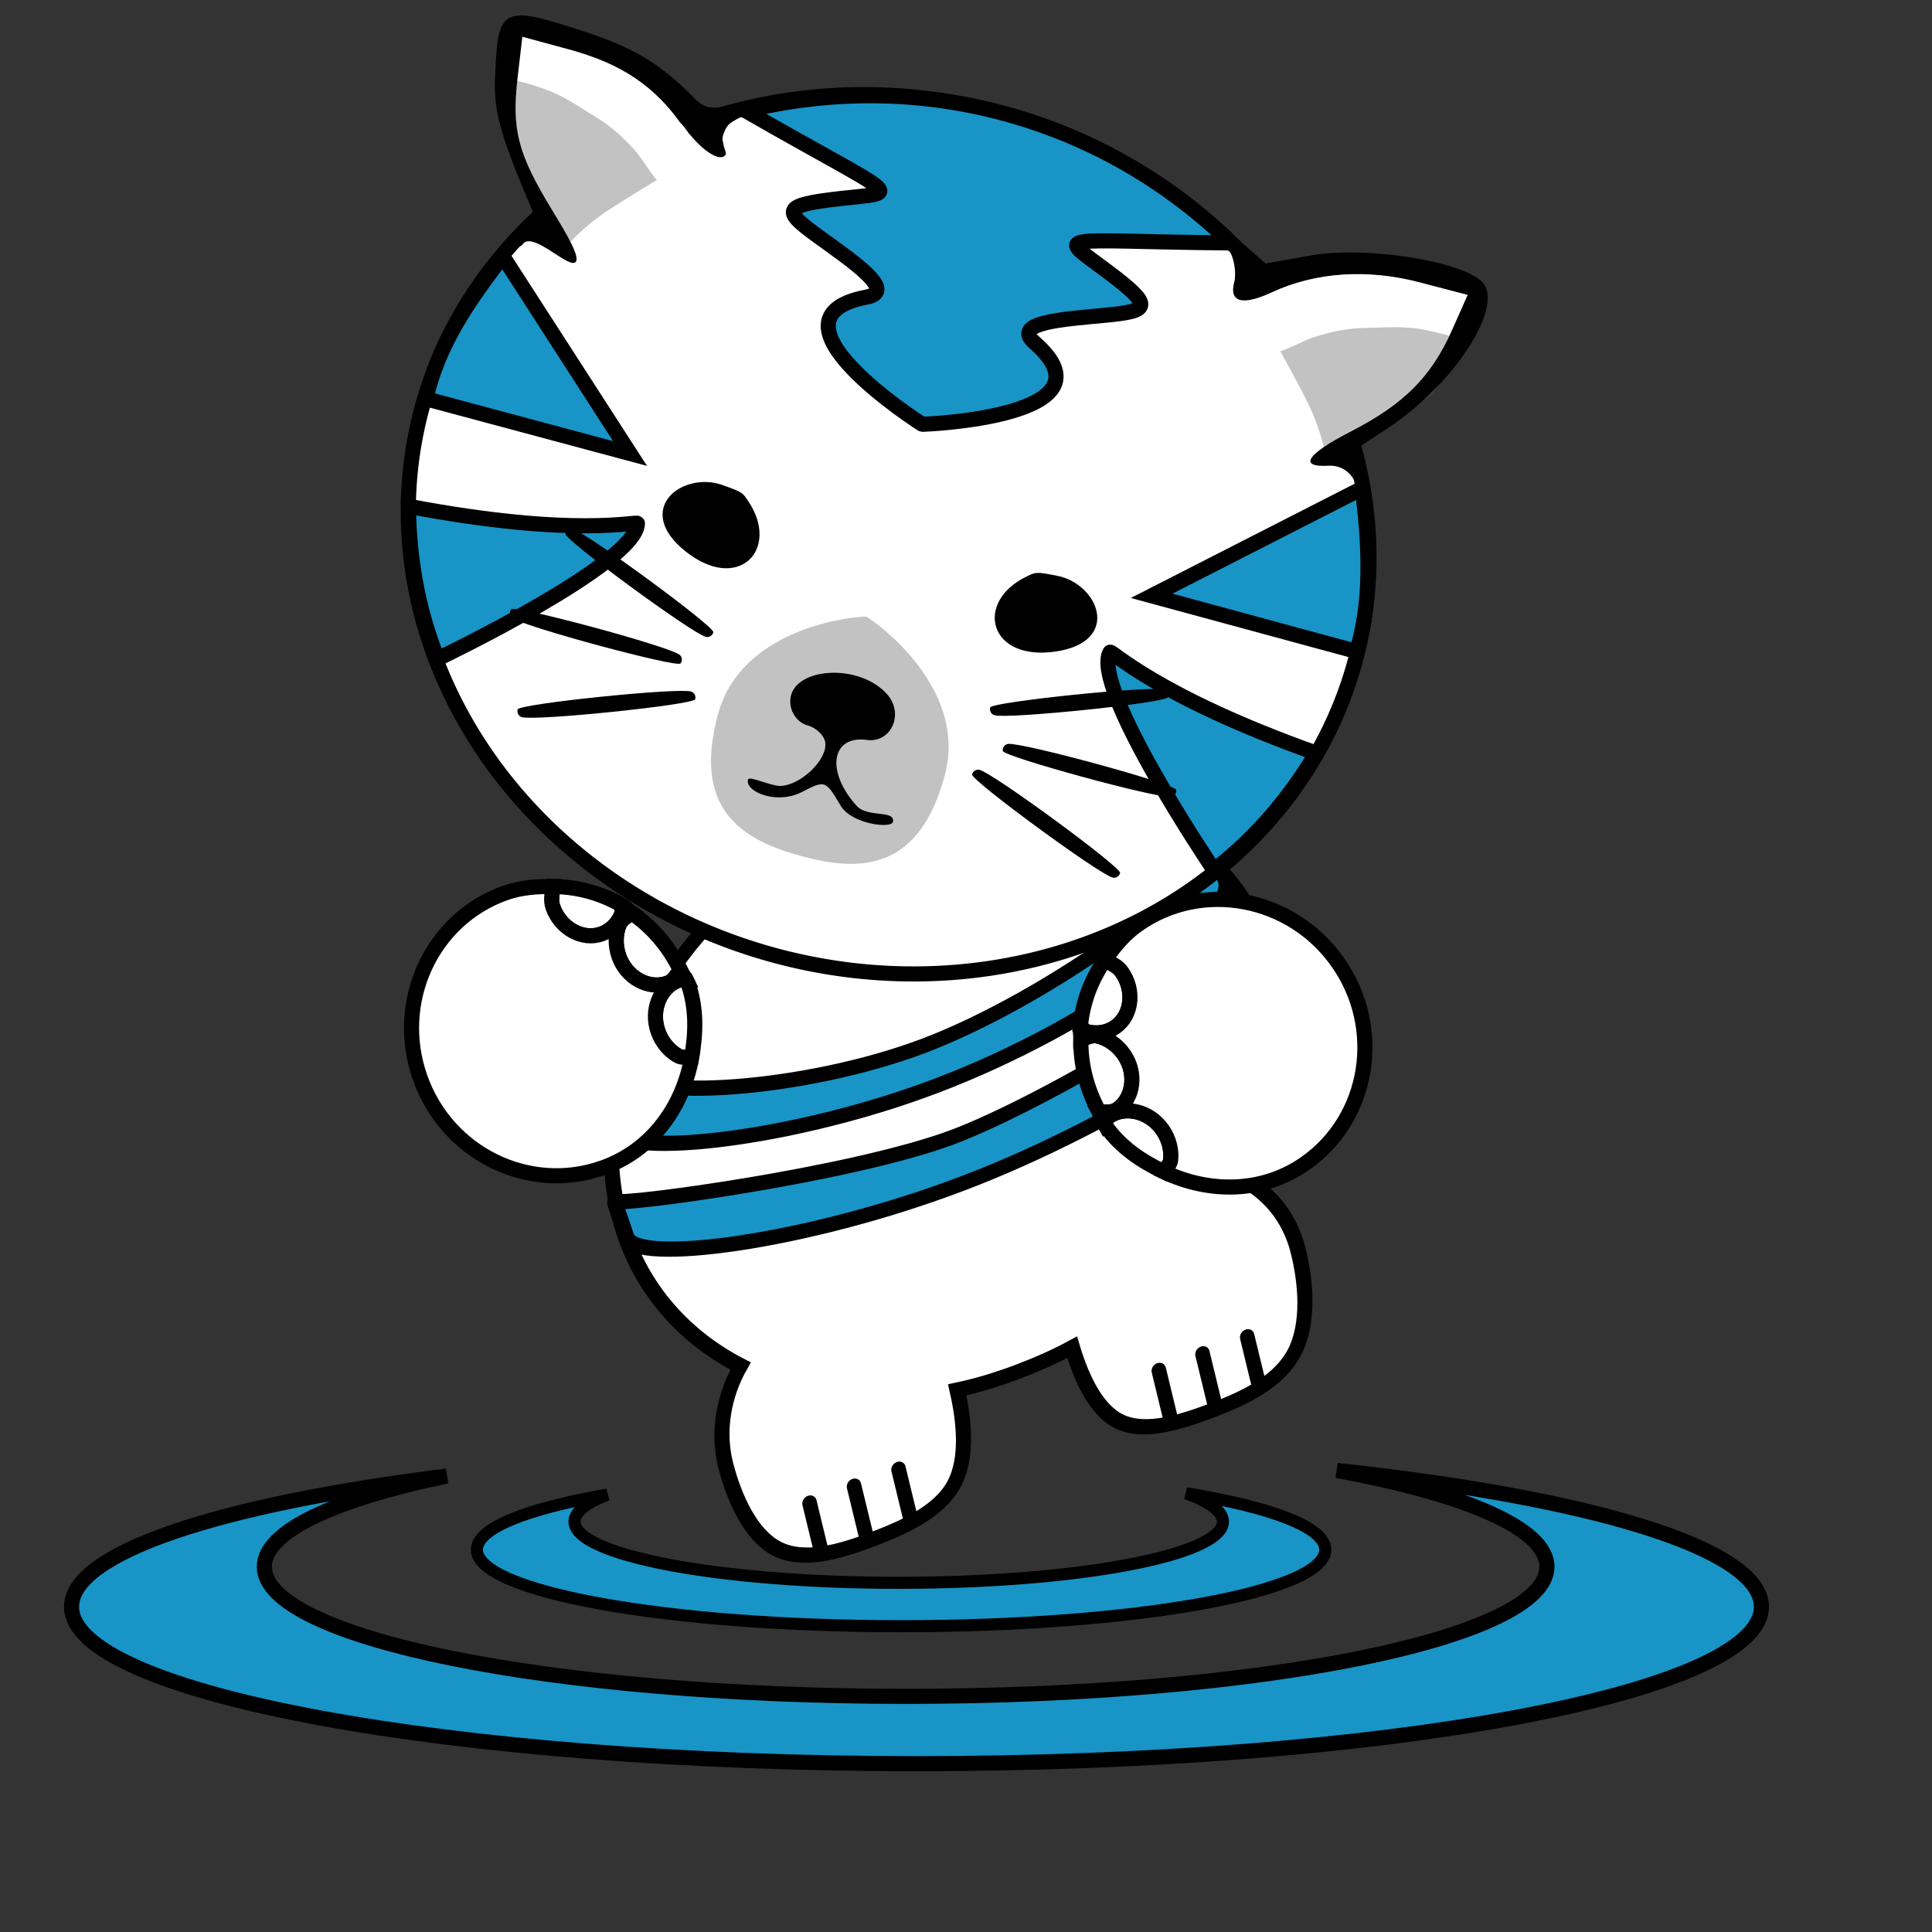 <?xml version="1.0" encoding="UTF-8" standalone="no"?>
<!-- Created with Inkscape (http://www.inkscape.org/) -->
<svg
   xmlns:dc="http://purl.org/dc/elements/1.1/"
   xmlns:cc="http://web.resource.org/cc/"
   xmlns:rdf="http://www.w3.org/1999/02/22-rdf-syntax-ns#"
   xmlns:svg="http://www.w3.org/2000/svg"
   xmlns="http://www.w3.org/2000/svg"
   xmlns:xlink="http://www.w3.org/1999/xlink"
   xmlns:sodipodi="http://inkscape.sourceforge.net/DTD/sodipodi-0.dtd"
   xmlns:inkscape="http://www.inkscape.org/namespaces/inkscape"
   width="96pt"
   height="96pt"
   id="svg2"
   sodipodi:version="0.32"
   inkscape:version="0.42"
   version="1.0"
   sodipodi:docbase="/home/andrew/Desktop/Picture Stuff/sakaiger-stuff"
   sodipodi:docname="sakaiger-dancing.svg"
   inkscape:export-filename="~/sakaiger-dancing-100.png"
   inkscape:export-xdpi="79.675949"
   inkscape:export-ydpi="79.675949">
  <rect width="100%" height="100%" fill="#333333" stroke="none"/>
  <defs
     id="defs4">
    <linearGradient
       id="linearGradient4826">
      <stop
         id="stop4828"
         offset="0"
         style="stop-color:#ffffff;stop-opacity:0;" />
      <stop
         style="stop-color:#000000;stop-opacity:0.212;"
         offset="0.611"
         id="stop4830" />
      <stop
         id="stop4832"
         offset="1"
         style="stop-color:#000000;stop-opacity:1;" />
    </linearGradient>
    <linearGradient
       id="linearGradient2204">
      <stop
         style="stop-color:#ff8500;stop-opacity:1;"
         offset="0"
         id="stop2212" />
      <stop
         style="stop-color:#000000;stop-opacity:1;"
         offset="1"
         id="stop2210" />
    </linearGradient>
    <linearGradient
       id="linearGradient5746">
      <stop
         style="stop-color:#ffffff;stop-opacity:1;"
         offset="0"
         id="stop5748" />
      <stop
         id="stop4822"
         offset="0.611"
         style="stop-color:#ffffff;stop-opacity:0.214;" />
      <stop
         style="stop-color:#000000;stop-opacity:0;"
         offset="1"
         id="stop5750" />
    </linearGradient>
    <linearGradient
       id="linearGradient3095">
      <stop
         id="stop3097"
         offset="0"
         style="stop-color:#9d92b9;stop-opacity:1;" />
      <stop
         style="stop-color:#311f85;stop-opacity:1;"
         offset="0.667"
         id="stop3101" />
      <stop
         id="stop3099"
         offset="1"
         style="stop-color:#000000;stop-opacity:1;" />
    </linearGradient>
    <linearGradient
       inkscape:collect="always"
       xlink:href="#linearGradient3095"
       id="linearGradient3093"
       x1="49.109"
       y1="24.891"
       x2="154.016"
       y2="142.578"
       gradientUnits="userSpaceOnUse" />
    <radialGradient
       inkscape:collect="always"
       xlink:href="#linearGradient5746"
       id="radialGradient5752"
       cx="61.328"
       cy="48.438"
       fx="61.328"
       fy="48.438"
       r="37.109"
       gradientTransform="matrix(0.857,1.635079e-2,-1.528858e-2,0.801,-13.627,-11.334)"
       gradientUnits="userSpaceOnUse" />
    <radialGradient
       inkscape:collect="always"
       xlink:href="#linearGradient5746"
       id="radialGradient1344"
       gradientUnits="userSpaceOnUse"
       gradientTransform="matrix(0.857,1.635079e-2,-1.528858e-2,0.801,-13.627,-11.334)"
       cx="61.328"
       cy="48.438"
       fx="61.328"
       fy="48.438"
       r="37.109" />
    <linearGradient
       inkscape:collect="always"
       xlink:href="#linearGradient3095"
       id="linearGradient2215"
       x1="23.719"
       y1="80.078"
       x2="177.062"
       y2="80.078"
       gradientUnits="userSpaceOnUse" />
    <linearGradient
       inkscape:collect="always"
       xlink:href="#linearGradient3095"
       id="linearGradient1361"
       gradientUnits="userSpaceOnUse"
       x1="23.719"
       y1="80.078"
       x2="177.062"
       y2="80.078" />
    <radialGradient
       inkscape:collect="always"
       xlink:href="#linearGradient5746"
       id="radialGradient1363"
       gradientUnits="userSpaceOnUse"
       gradientTransform="matrix(0.857,1.635079e-2,-1.528858e-2,0.801,-13.627,-11.334)"
       cx="61.328"
       cy="48.438"
       fx="61.328"
       fy="48.438"
       r="37.109" />
    <linearGradient
       inkscape:collect="always"
       xlink:href="#linearGradient3095"
       id="linearGradient1379"
       gradientUnits="userSpaceOnUse"
       x1="23.719"
       y1="80.078"
       x2="177.062"
       y2="80.078" />
    <radialGradient
       inkscape:collect="always"
       xlink:href="#linearGradient5746"
       id="radialGradient1381"
       gradientUnits="userSpaceOnUse"
       gradientTransform="matrix(0.857,1.635079e-2,-1.528858e-2,0.801,-13.627,-11.334)"
       cx="61.328"
       cy="48.438"
       fx="61.328"
       fy="48.438"
       r="37.109" />
  </defs>
  <sodipodi:namedview
     id="base"
     pagecolor="#ffffff"
     bordercolor="#666666"
     borderopacity="1.0"
     inkscape:pageopacity="0.0"
     inkscape:pageshadow="2"
     inkscape:zoom="6.4749838"
     inkscape:cx="60.718826"
     inkscape:cy="58.173545"
     inkscape:document-units="px"
     inkscape:current-layer="g1376"
     inkscape:window-width="1485"
     inkscape:window-height="891"
     inkscape:window-x="72"
     inkscape:window-y="78"
     showguides="true"
     inkscape:guide-bbox="true">
    <sodipodi:guide
       orientation="horizontal"
       position="146.887"
       id="guide14629" />
    <sodipodi:guide
       orientation="vertical"
       position="166.014"
       id="guide14631" />
    <sodipodi:guide
       orientation="horizontal"
       position="29.764"
       id="guide2535" />
  </sodipodi:namedview>
  <g
     inkscape:groupmode="layer"
     id="layer3"
     inkscape:label="Globe"
     style="display:inline" />
  <g
     inkscape:groupmode="layer"
     id="layer2"
     inkscape:label="Image"
     style="display:inline" />
  <g
     inkscape:label="Layer 1"
     inkscape:groupmode="layer"
     id="layer1"
     style="display:inline">
    <g
       id="g1376"
       style="opacity:1">
      <path
         id="path2471"
         d="M 78.589,98.932 C 80.144,99.492 81.022,100.136 81.022,100.811 C 81.022,103.047 71.39,104.866 59.533,104.866 C 47.677,104.866 38.063,103.047 38.063,100.811 C 38.063,100.174 38.844,99.56 40.238,99.024 C 34.912,99.946 31.595,101.237 31.595,102.673 C 31.595,105.47 44.185,107.741 59.699,107.741 C 75.213,107.741 87.804,105.47 87.804,102.673 C 87.804,101.186 84.247,99.859 78.589,98.932 z "
         style="opacity:1;fill:#1894c7;fill-opacity:1;fill-rule:nonzero;stroke:#000000;stroke-width:0.8;stroke-miterlimit:4;stroke-dasharray:none;stroke-opacity:1;display:inline" />
      <g
         id="g2506"
         transform="matrix(0.969,-0.368,0.244,0.939,-12.579,25.522)"
         style="opacity:1">
        <path
           style="fill:#ffffff;fill-opacity:1;fill-rule:evenodd;stroke:#000000;stroke-width:1px;stroke-linecap:butt;stroke-linejoin:miter;stroke-opacity:1;display:inline"
           d="M 58.981,53.4 C 46.781,53.536 36.918,62.328 36.918,73.119 C 36.918,77.891 38.838,82.271 42.043,85.681 C 40.495,87.192 39.512,89.342 39.512,91.744 C 39.512,94.025 39.941,96.81 41.356,98.306 C 42.771,99.802 45.167,100.025 47.325,100.025 C 49.482,100.025 52.035,99.927 53.45,98.431 C 54.715,97.093 55.073,94.629 55.137,92.494 C 56.473,92.714 57.854,92.806 59.262,92.806 C 60.526,92.806 61.774,92.734 62.981,92.556 C 63.05,94.676 63.416,97.107 64.668,98.431 C 66.083,99.927 68.636,100.025 70.793,100.025 C 72.951,100.025 75.316,99.802 76.731,98.306 C 78.146,96.81 78.606,94.025 78.606,91.744 C 78.606,89.463 77.708,87.396 76.293,85.9 C 79.61,82.462 81.606,77.983 81.606,73.119 C 81.606,62.243 71.595,53.4 59.262,53.4 C 59.166,53.4 59.077,53.399 58.981,53.4 z "
           id="path2473" />
        <path
           style="fill:#1894c7;fill-opacity:1;fill-rule:nonzero;stroke:#000000;stroke-width:1;stroke-miterlimit:4;stroke-dasharray:none;stroke-opacity:1;display:inline"
           d="M 78.799,63.852 C 78.799,66.087 66.887,69.581 58.662,69.581 C 50.437,69.581 39.829,66.152 39.829,63.917 C 39.829,63.279 39.099,64.615 40.066,64.078 C 38.839,64.432 38.37,66.722 38.18,66.922 C 36.25,68.947 48.016,72.456 58.777,72.456 C 69.539,72.456 79.955,69.123 80.085,66.328 C 80.119,65.594 78.799,63.176 78.799,63.852 z "
           id="path2521"
           sodipodi:nodetypes="csscssss" />
        <path
           style="fill:#1894c7;fill-opacity:1;fill-rule:nonzero;stroke:#000000;stroke-width:1;stroke-miterlimit:4;stroke-dasharray:none;stroke-opacity:1;display:inline"
           d="M 81.381,70.914 C 81.381,73.149 65.364,76.203 58.879,76.149 C 51.923,76.092 37.113,72.455 36.921,72.044 C 36.774,71.73 36.955,73.221 37.034,74.655 C 37.141,76.608 48.068,79.369 58.83,79.369 C 69.591,79.369 81.559,76.381 81.505,74.758 C 81.481,74.021 81.381,70.238 81.381,70.914 z "
           id="path2523"
           sodipodi:nodetypes="cssssss" />
        <path
           style="fill:none;fill-opacity:0.75;fill-rule:evenodd;stroke:#000000;stroke-width:0.954;stroke-linecap:round;stroke-linejoin:miter;stroke-miterlimit:4;stroke-dasharray:none;stroke-opacity:1"
           d="M 44.067,99.506 L 44.12,96.134"
           id="path2533" />
        <path
           style="fill:none;fill-opacity:0.75;fill-rule:evenodd;stroke:#000000;stroke-width:0.954;stroke-linecap:round;stroke-linejoin:miter;stroke-miterlimit:4;stroke-dasharray:none;stroke-opacity:1;display:inline"
           d="M 47.11,99.506 L 47.162,96.134"
           id="path4281" />
        <path
           style="fill:none;fill-opacity:0.75;fill-rule:evenodd;stroke:#000000;stroke-width:0.954;stroke-linecap:round;stroke-linejoin:miter;stroke-miterlimit:4;stroke-dasharray:none;stroke-opacity:1;display:inline"
           d="M 50.152,99.506 L 50.205,96.134"
           id="path4283" />
        <path
           style="fill:none;fill-opacity:0.75;fill-rule:evenodd;stroke:#000000;stroke-width:0.954;stroke-linecap:round;stroke-linejoin:miter;stroke-miterlimit:4;stroke-dasharray:none;stroke-opacity:1;display:inline"
           d="M 67.948,99.506 L 68.001,96.134"
           id="path4285" />
        <path
           style="fill:none;fill-opacity:0.75;fill-rule:evenodd;stroke:#000000;stroke-width:0.954;stroke-linecap:round;stroke-linejoin:miter;stroke-miterlimit:4;stroke-dasharray:none;stroke-opacity:1;display:inline"
           d="M 70.934,99.506 L 70.987,96.134"
           id="path4287" />
        <path
           style="fill:none;fill-opacity:0.75;fill-rule:evenodd;stroke:#000000;stroke-width:0.954;stroke-linecap:round;stroke-linejoin:miter;stroke-miterlimit:4;stroke-dasharray:none;stroke-opacity:1;display:inline"
           d="M 73.992,99.506 L 74.044,96.134"
           id="path4289" />
      </g>
      <g
         id="g2517"
         transform="matrix(0.965,0.262,-0.262,0.965,11.393,-14.5)"
         style="opacity:1"
         inkscape:export-xdpi="79.675949"
         inkscape:export-ydpi="79.675949">
        <path
           sodipodi:type="arc"
           style="fill:#ffffff;fill-opacity:1;stroke:#000000;stroke-opacity:1;display:inline"
           id="path2475"
           sodipodi:cx="55.46875"
           sodipodi:cy="33.671875"
           sodipodi:rx="32.03125"
           sodipodi:ry="28.90625"
           d="M 87.5 33.672 A 32.031 28.906 0 1 1  23.438,33.672 A 32.031 28.906 0 1 1  87.5 33.672 z"
           transform="translate(3.431,2.043)" />
        <path
           style="fill:#1894c7;fill-opacity:1;stroke:#000000;stroke-opacity:1;display:inline"
           d="M 59.031,6.805 C 52.922,6.805 47.266,8.435 42.406,11.118 C 53.985,14.151 53.985,13.494 49.906,15.118 C 46.313,16.548 46.529,16.871 49.25,17.899 C 51.971,18.927 55.214,20.035 53.375,20.93 C 46.621,24.217 59.094,28.086 59.094,28.086 L 59.188,28.086 C 59.188,28.086 71.661,24.217 64.906,20.93 C 63.068,20.035 66.279,18.958 69,17.93 C 71.721,16.902 71.937,16.548 68.344,15.118 C 64.292,13.504 64.364,14.116 75.719,11.149 C 70.846,8.446 65.167,6.805 59.031,6.805 z "
           id="path2477" />
        <path
           style="fill:#ffffff;fill-opacity:1;stroke:none;stroke-opacity:1;display:inline"
           d="M 26.295,9.883 L 26.701,12.57 C 26.953,14.263 27.283,15.492 27.951,16.664 C 28.619,17.836 29.616,18.938 31.17,20.414 C 31.759,20.974 31.83,21.162 32.201,21.57 L 39.138,21.57 L 39.138,13.351 C 38.828,13.168 38.634,13.185 38.295,12.914 C 36.905,11.804 35.635,11.049 34.232,10.57 C 32.829,10.091 31.311,9.883 29.451,9.883 L 26.295,9.883 z "
           id="path2479"
           sodipodi:nodetypes="ccsscccsscc" />
        <path
           style="fill:#ffffff;fill-opacity:1;stroke:none;stroke-opacity:1;display:inline"
           d="M 91.783,10.327 L 88.564,10.358 C 84.946,10.37 81.652,11.499 79.189,13.577 C 78.32,14.309 77.656,14.629 77.22,14.577 L 77.22,24.108 C 77.22,24.108 81.886,24.508 84.312,24.005 C 84.91,23.88 84.248,23.312 86.626,21.139 C 89.641,18.384 90.869,16.206 91.408,12.764 L 91.783,10.327 z "
           id="path2481"
           sodipodi:nodetypes="ccsccsscc" />
        <path
           style="fill:#c2c2c2;fill-opacity:1;fill-rule:evenodd;stroke:none;stroke-width:1px;stroke-linecap:butt;stroke-linejoin:miter;stroke-opacity:1;display:inline"
           d="M 26.739,13.214 L 26.927,15.432 C 27.128,16.563 27.643,17.274 28.177,18.057 C 28.71,18.84 29.248,19.697 30.489,20.682 C 30.96,21.057 33.193,22.254 33.489,22.526 C 33.489,22.526 34.172,21.161 35.396,19.807 C 36.619,18.454 37.927,17.089 37.927,17.089 C 37.679,16.966 36.448,15.864 36.177,15.682 C 35.067,14.941 34.047,14.44 32.927,14.12 C 31.806,13.8 30.592,13.322 29.114,13.214 C 27.562,13.1 26.739,13.214 26.739,13.214 z M 89.614,13.339 C 88.137,13.447 86.922,13.925 85.802,14.245 C 84.681,14.565 83.661,15.066 82.552,15.807 C 82.281,15.989 81.018,17.091 80.771,17.214 C 80.771,17.214 82.109,18.579 83.333,19.932 C 84.557,21.286 85.239,22.651 85.239,22.651 C 85.535,22.379 87.768,21.182 88.239,20.807 C 89.48,19.822 90.018,18.965 90.552,18.182 C 91.085,17.399 91.601,16.688 91.802,15.557 L 91.958,13.339 C 91.958,13.339 91.166,13.225 89.614,13.339 z M 58.896,41.37 C 58.78,41.352 51.114,43.896 51.114,50.182 C 51.114,56.469 54.532,57.807 58.802,57.807 C 58.845,57.807 58.947,57.807 58.989,57.807 C 63.259,57.807 66.677,56.469 66.677,50.182 C 66.677,43.896 59.011,41.352 58.896,41.37 z "
           id="path2483" />
        <path
           style="fill:#000000;fill-opacity:1;stroke:none;stroke-opacity:1;display:inline"
           d="M 90.651,8.855 C 87.995,8.66 83.588,9.363 81.088,10.543 L 78.307,11.855 L 75.495,10.492 L 75.552,11.496 C 76.202,11.928 76.62,13.043 76.62,13.574 C 76.62,14.966 77.547,14.984 79.182,13.605 C 81.645,11.528 84.939,10.399 88.557,10.386 L 91.776,10.355 L 91.401,12.793 C 90.863,16.234 89.635,18.413 86.62,21.168 C 84.242,23.34 83.909,24.347 85.865,23.687 C 86.353,23.522 87.16,23.532 87.778,24.23 L 88.151,24.23 L 87.37,22.074 L 89.057,20.168 C 92.373,16.426 94.268,10.624 92.588,9.355 C 92.228,9.083 91.536,8.92 90.651,8.855 z "
           id="path2485"
           sodipodi:nodetypes="cccccsscccssccccsc" />
        <path
           style="fill:#000000;fill-opacity:1;stroke:none;stroke-opacity:1;display:inline"
           d="M 42.497,10.355 C 41.649,10.856 40.854,11.32 40.404,11.449 C 39.825,11.615 39.458,11.514 38.966,11.23 C 37.454,10.358 36.259,9.812 34.935,9.449 C 33.611,9.086 32.149,8.912 30.154,8.824 C 28.876,8.767 27.913,8.735 27.185,8.793 C 26.457,8.851 25.977,9.01 25.685,9.293 C 25.393,9.576 25.281,9.986 25.31,10.605 C 25.339,11.224 25.512,12.04 25.747,13.105 C 26.016,14.324 26.333,15.243 27.029,16.418 C 27.724,17.593 28.779,19.041 30.529,21.23 C 30.69,21.433 28.259,25.376 29.584,24.546 L 30.449,23.574 C 30.747,22.46 33.605,24.179 34.104,23.803 C 34.541,23.473 33.065,22.074 31.716,20.793 C 30.162,19.317 29.166,18.215 28.497,17.043 C 27.829,15.87 27.499,14.642 27.247,12.949 L 26.841,10.261 L 29.997,10.261 C 31.857,10.261 33.376,10.47 34.779,10.949 C 36.182,11.428 37.452,12.183 38.841,13.293 C 39.829,14.082 40.739,14.502 41.31,14.543 C 41.595,14.563 41.779,14.497 41.872,14.324 C 41.966,14.151 41.701,13.971 41.545,13.6 C 41.462,13.403 41.332,13.35 41.413,12.795 C 41.496,12.227 41.615,12.178 42.453,11.344 L 42.497,10.355 z "
           id="path2487"
           sodipodi:nodetypes="cssssssssssccssscccsssssscc" />
        <path
           style="fill:#1894c7;fill-opacity:1;stroke:#000000;stroke-opacity:1;display:inline"
           d="M 42.651,39.386 C 42.607,39.212 38.944,41.393 27.713,42.261 C 28.625,45.526 30.064,48.606 32.088,51.324 L 32.401,51.355 C 32.401,51.355 43.292,41.952 42.651,39.386 z "
           id="path2489" />
        <path
           style="fill:#1894c7;fill-opacity:1;stroke:#000000;stroke-opacity:1;display:inline"
           d="M 75.104,39.413 C 75.148,39.238 78.811,41.419 90.042,42.288 C 89.131,45.552 87.692,48.633 85.667,51.35 L 85.354,51.382 C 85.354,51.382 74.463,41.978 75.104,39.413 z "
           id="path2491" />
        <g
           style="display:inline"
           id="g2493"
           transform="translate(-52.169,80.476)">
          <path
             id="path2495"
             d="M 120.572,-35.45 C 120.572,-35.831 130.356,-39.605 131.342,-39.605 C 131.567,-39.605 131.75,-39.415 131.75,-39.182 C 131.75,-38.802 121.967,-35.027 120.981,-35.027 C 120.756,-35.027 120.572,-35.218 120.572,-35.45 z "
             style="fill:#000000;display:inline" />
          <path
             id="path2497"
             d="M 120.572,-30.854 C 120.572,-30.473 130.356,-26.699 131.342,-26.699 C 131.567,-26.699 131.75,-26.889 131.75,-27.122 C 131.75,-27.502 121.967,-31.276 120.981,-31.276 C 120.756,-31.276 120.572,-31.086 120.572,-30.854 z "
             style="fill:#000000;display:inline" />
          <path
             id="path2499"
             d="M 122.126,-32.891 C 122.262,-32.536 132.748,-32.518 133.669,-32.872 C 133.879,-32.952 133.982,-33.196 133.899,-33.413 C 133.762,-33.768 123.276,-33.785 122.355,-33.432 C 122.146,-33.352 122.042,-33.108 122.126,-32.891 z "
             style="fill:#000000;display:inline" />
        </g>
        <path
           style="fill:#000000;display:inline"
           d="M 54.166,53.832 C 54.166,53.571 55.763,53.854 56.329,53.691 C 57.629,53.315 58.909,51.188 58.466,50.139 C 58.282,49.7 57.636,49.342 57.033,49.342 C 56.394,49.342 55.772,48.876 55.547,48.229 C 54.76,45.974 59.222,44.348 61.633,46.01 C 63.023,46.969 62.667,49.038 61.077,49.244 C 58.713,49.551 58.99,51.99 61.577,53.639 C 62.482,54.215 64.113,53.209 64.167,54.028 C 64.198,54.509 61.562,54.892 60.546,53.905 C 59.123,52.523 59.117,52.527 57.808,53.718 C 56.435,54.968 54.166,54.674 54.166,53.832 z "
           id="path2501"
           sodipodi:nodetypes="cssssssssssc" />
        <g
           style="display:inline"
           id="g2503"
           transform="translate(-52.052,80.37)">
          <path
             sodipodi:nodetypes="csss"
             id="path2505"
             d="M 99.455,-44.743 C 96.866,-44.945 94.392,-41.905 98.319,-40.203 C 102.245,-38.5 104.028,-41.792 101.315,-44.176 C 100.799,-44.63 100.87,-44.633 99.455,-44.743 z "
             style="fill:#000000;fill-opacity:1;fill-rule:evenodd;stroke:#000000;stroke-width:0.351px;stroke-linecap:butt;stroke-linejoin:miter;stroke-opacity:1" />
          <path
             sodipodi:nodetypes="csss"
             id="path2507"
             d="M 122.448,-44.752 C 125.038,-44.954 127.511,-41.914 123.584,-40.212 C 119.658,-38.509 117.875,-41.801 120.588,-44.185 C 121.104,-44.639 121.033,-44.642 122.448,-44.752 z "
             style="fill:#000000;fill-opacity:1;fill-rule:evenodd;stroke:#000000;stroke-width:0.351px;stroke-linecap:butt;stroke-linejoin:miter;stroke-opacity:1;display:inline" />
        </g>
        <g
           style="display:inline"
           id="g2509"
           transform="matrix(-1,0,0,1,169.968,80.476)">
          <path
             id="path2511"
             d="M 120.572,-35.45 C 120.572,-35.831 130.356,-39.605 131.342,-39.605 C 131.567,-39.605 131.75,-39.415 131.75,-39.182 C 131.75,-38.802 121.967,-35.027 120.981,-35.027 C 120.756,-35.027 120.572,-35.218 120.572,-35.45 z "
             style="fill:#000000;display:inline" />
          <path
             id="path2513"
             d="M 120.572,-30.854 C 120.572,-30.473 130.356,-26.699 131.342,-26.699 C 131.567,-26.699 131.75,-26.889 131.75,-27.122 C 131.75,-27.502 121.967,-31.276 120.981,-31.276 C 120.756,-31.276 120.572,-31.086 120.572,-30.854 z "
             style="fill:#000000;display:inline" />
          <path
             id="path2515"
             d="M 122.126,-32.891 C 122.262,-32.536 132.748,-32.518 133.669,-32.872 C 133.879,-32.952 133.982,-33.196 133.899,-33.413 C 133.762,-33.768 123.276,-33.785 122.355,-33.432 C 122.146,-33.352 122.042,-33.108 122.126,-32.891 z "
             style="fill:#000000;display:inline" />
        </g>
        <path
           style="fill:#1894c7;fill-opacity:1;stroke:#000000;stroke-opacity:1;display:inline"
           d="M 29.401,24.635 C 28.132,27.746 26.943,30.915 26.943,34.422 C 26.943,34.583 26.981,34.923 26.984,35.084 L 40.964,35.041 L 29.401,24.635 z "
           id="path2517"
           sodipodi:nodetypes="csccc" />
        <path
           style="fill:#1894c7;fill-opacity:1;stroke:#000000;stroke-opacity:1;display:inline"
           d="M 88.39,24.55 C 89.66,27.661 90.87,31.109 90.87,34.616 C 90.87,34.777 90.832,34.924 90.829,35.085 L 76.785,35.085 L 88.39,24.55 z "
           id="path2519"
           sodipodi:nodetypes="csccc" />
      </g>
      <path
         id="path2529"
         d="M 88.575,97.423 C 97.127,98.996 102.489,101.279 102.489,103.8 C 102.489,108.546 83.461,112.388 60.009,112.388 C 36.558,112.388 17.512,108.546 17.512,103.8 C 17.512,101.464 22.122,99.342 29.601,97.792 C 14.615,99.661 4.74,102.849 4.74,106.454 C 4.74,112.2 29.827,116.848 60.728,116.848 C 91.63,116.848 116.698,112.2 116.698,106.454 C 116.698,102.593 105.376,99.221 88.575,97.423 z "
         style="opacity:1;fill:#1894c7;fill-opacity:1;stroke:#000000;stroke-width:1;stroke-miterlimit:4;stroke-dasharray:none;stroke-opacity:1;display:inline" />
      <g
         transform="matrix(0.576,0.818,-0.818,0.576,52.645,-78.201)"
         id="g4318"
         style="opacity:1">
        <path
           style="fill:#ffffff;fill-opacity:1;fill-rule:evenodd;stroke:#000000;stroke-width:1px;stroke-linecap:butt;stroke-linejoin:miter;stroke-opacity:1;display:inline"
           d="M 130.406,68.688 C 130.568,68.594 130.801,68.62 130.938,68.5 C 131.436,68.058 131.75,67.455 131.75,66.781 C 131.75,66.107 131.436,65.505 130.938,65.062 C 130.439,64.62 129.761,64.344 129,64.344 C 128.505,64.344 128.121,64.61 127.719,64.812 C 128.277,66.335 129.183,67.642 130.406,68.688 z "
           id="path4310" />
        <path
           style="fill:#ffffff;fill-opacity:1;fill-rule:evenodd;stroke:#000000;stroke-width:1px;stroke-linecap:butt;stroke-linejoin:miter;stroke-opacity:1;display:inline"
           d="M 135.75,70.906 C 135.972,70.555 136.281,70.244 136.281,69.812 C 136.281,69.138 135.968,68.536 135.469,68.094 C 134.97,67.652 134.292,67.375 133.531,67.375 C 132.77,67.375 132.061,67.652 131.562,68.094 C 131.263,68.359 131.231,68.761 131.094,69.125 C 132.431,70.103 134.01,70.714 135.75,70.906 z "
           id="path4313" />
        <path
           style="fill:#ffffff;fill-opacity:1;fill-rule:evenodd;stroke:#000000;stroke-width:1px;stroke-linecap:butt;stroke-linejoin:miter;stroke-opacity:1;display:inline"
           d="M 141.438,69.688 C 141.299,69.416 141.297,69.083 141.062,68.875 C 140.564,68.433 139.855,68.156 139.094,68.156 C 138.333,68.156 137.655,68.433 137.156,68.875 C 136.657,69.317 136.344,69.92 136.344,70.594 C 136.344,70.774 136.52,70.893 136.562,71.062 C 136.616,71.069 136.663,71.094 136.719,71.094 C 138.477,71.094 140.017,70.489 141.438,69.688 z "
           id="path4316" />
        <path
           style="fill:#ffffff;fill-opacity:1;fill-rule:evenodd;stroke:#000000;stroke-width:1px;stroke-linecap:butt;stroke-linejoin:miter;stroke-opacity:1;display:inline"
           d="M 136.719,52.281 C 131.391,52.281 127.062,56.493 127.062,61.688 C 127.062,62.799 127.356,63.823 127.719,64.812 C 128.121,64.61 128.505,64.344 129,64.344 C 129.761,64.344 130.439,64.62 130.938,65.062 C 131.436,65.505 131.75,66.107 131.75,66.781 C 131.75,67.455 131.436,68.058 130.938,68.5 C 130.801,68.62 130.568,68.594 130.406,68.688 C 130.612,68.863 130.874,68.965 131.094,69.125 C 131.231,68.761 131.263,68.359 131.562,68.094 C 132.061,67.652 132.77,67.375 133.531,67.375 C 134.292,67.375 134.97,67.652 135.469,68.094 C 135.968,68.536 136.281,69.138 136.281,69.812 C 136.281,70.244 135.972,70.555 135.75,70.906 C 136.029,70.937 136.286,71.027 136.562,71.062 C 136.52,70.893 136.344,70.774 136.344,70.594 C 136.344,69.92 136.657,69.317 137.156,68.875 C 137.655,68.433 138.333,68.156 139.094,68.156 C 139.855,68.156 140.564,68.433 141.062,68.875 C 141.297,69.083 141.299,69.416 141.438,69.688 C 144.323,68.061 146.375,65.168 146.375,61.688 C 146.375,56.493 142.047,52.281 136.719,52.281 z "
           id="path4291" />
      </g>
      <g
         transform="matrix(0.334,0.943,0.943,-0.334,-67.13,-40.058)"
         id="g4324"
         style="opacity:1;display:inline">
        <path
           style="fill:#ffffff;fill-opacity:1;fill-rule:evenodd;stroke:#000000;stroke-width:1px;stroke-linecap:butt;stroke-linejoin:miter;stroke-opacity:1;display:inline"
           d="M 130.406,68.688 C 130.568,68.594 130.801,68.62 130.938,68.5 C 131.436,68.058 131.75,67.455 131.75,66.781 C 131.75,66.107 131.436,65.505 130.938,65.062 C 130.439,64.62 129.761,64.344 129,64.344 C 128.505,64.344 128.121,64.61 127.719,64.812 C 128.277,66.335 129.183,67.642 130.406,68.688 z "
           id="path4326" />
        <path
           style="fill:#ffffff;fill-opacity:1;fill-rule:evenodd;stroke:#000000;stroke-width:1px;stroke-linecap:butt;stroke-linejoin:miter;stroke-opacity:1;display:inline"
           d="M 135.75,70.906 C 135.972,70.555 136.281,70.244 136.281,69.812 C 136.281,69.138 135.968,68.536 135.469,68.094 C 134.97,67.652 134.292,67.375 133.531,67.375 C 132.77,67.375 132.061,67.652 131.562,68.094 C 131.263,68.359 131.231,68.761 131.094,69.125 C 132.431,70.103 134.01,70.714 135.75,70.906 z "
           id="path4328" />
        <path
           style="fill:#ffffff;fill-opacity:1;fill-rule:evenodd;stroke:#000000;stroke-width:1px;stroke-linecap:butt;stroke-linejoin:miter;stroke-opacity:1;display:inline"
           d="M 141.438,69.688 C 141.299,69.416 141.297,69.083 141.062,68.875 C 140.564,68.433 139.855,68.156 139.094,68.156 C 138.333,68.156 137.655,68.433 137.156,68.875 C 136.657,69.317 136.344,69.92 136.344,70.594 C 136.344,70.774 136.52,70.893 136.562,71.062 C 136.616,71.069 136.663,71.094 136.719,71.094 C 138.477,71.094 140.017,70.489 141.438,69.688 z "
           id="path4330" />
        <path
           style="fill:#ffffff;fill-opacity:1;fill-rule:evenodd;stroke:#000000;stroke-width:1px;stroke-linecap:butt;stroke-linejoin:miter;stroke-opacity:1;display:inline"
           d="M 136.719,52.281 C 131.391,52.281 127.062,56.493 127.062,61.688 C 127.062,62.799 127.356,63.823 127.719,64.812 C 128.121,64.61 128.505,64.344 129,64.344 C 129.761,64.344 130.439,64.62 130.938,65.062 C 131.436,65.505 131.75,66.107 131.75,66.781 C 131.75,67.455 131.436,68.058 130.938,68.5 C 130.801,68.62 130.568,68.594 130.406,68.688 C 130.612,68.863 130.874,68.965 131.094,69.125 C 131.231,68.761 131.263,68.359 131.562,68.094 C 132.061,67.652 132.77,67.375 133.531,67.375 C 134.292,67.375 134.97,67.652 135.469,68.094 C 135.968,68.536 136.281,69.138 136.281,69.812 C 136.281,70.244 135.972,70.555 135.75,70.906 C 136.029,70.937 136.286,71.027 136.562,71.062 C 136.52,70.893 136.344,70.774 136.344,70.594 C 136.344,69.92 136.657,69.317 137.156,68.875 C 137.655,68.433 138.333,68.156 139.094,68.156 C 139.855,68.156 140.564,68.433 141.062,68.875 C 141.297,69.083 141.299,69.416 141.438,69.688 C 144.323,68.061 146.375,65.168 146.375,61.688 C 146.375,56.493 142.047,52.281 136.719,52.281 z "
           id="path4332" />
      </g>
    </g>
  </g>
</svg>
